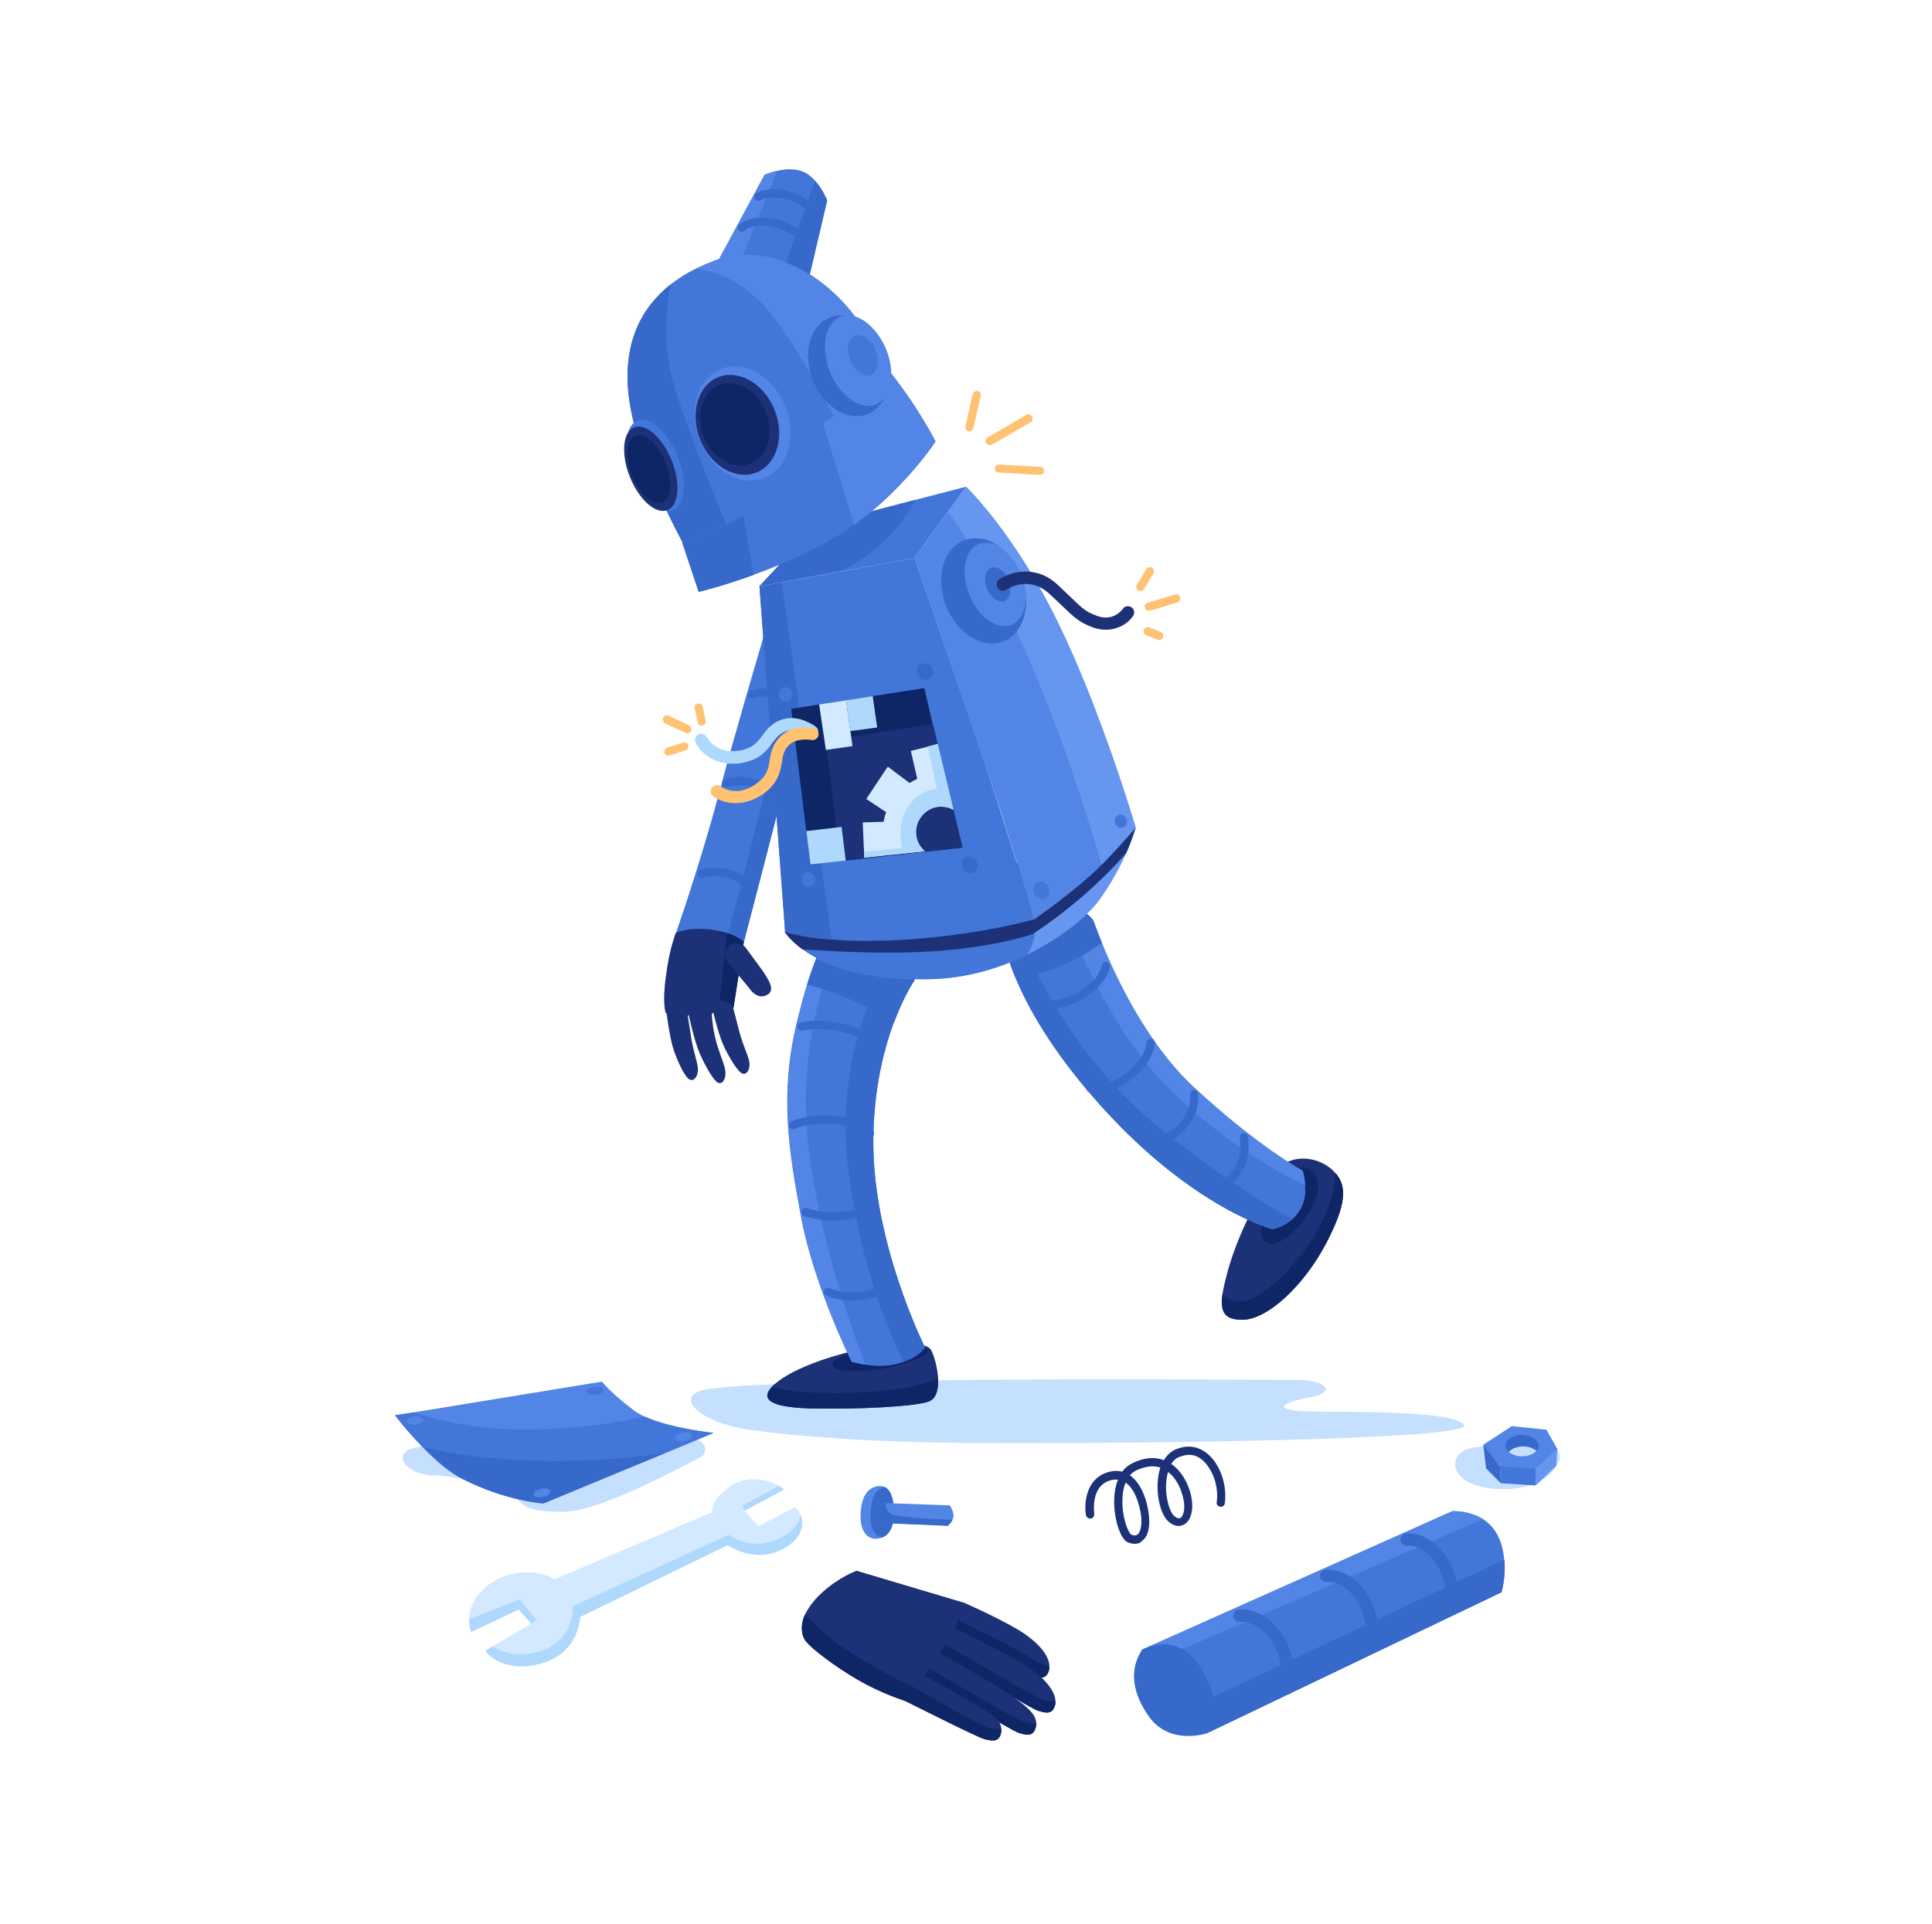 <svg width="243" height="242" viewBox="0 0 243 242" fill="none" xmlns="http://www.w3.org/2000/svg">
<path d="M163.245 173.595C166.754 173.595 168.166 175.127 164.939 175.732C161.712 176.337 160.018 177.144 163.124 177.467C166.23 177.789 182.282 177.144 184.138 179.201C185.953 181.258 139.327 181.54 129.284 181.54C119.241 181.54 106.778 181.5 94.477 179.887C87.781 178.999 84.272 175.369 89.233 174.724C101.333 173.07 159.696 173.595 163.245 173.595Z" fill="#C5DFFF"/>
<path d="M87.015 181.016C88.709 181.016 89.354 182.791 87.822 183.476C86.289 184.162 75.601 190.172 70.841 190.172C66.082 190.172 66.001 189.486 64.711 188.155C63.42 186.864 57.572 185.695 54.345 185.574C51.118 185.453 49.384 183.033 51.723 182.266C57.531 180.411 85.321 181.016 87.015 181.016Z" fill="#C5DFFF"/>
<path d="M194.907 181.782C195.552 181.823 196.439 182.75 196.117 183.678C195.229 186.058 192.527 187.469 188.494 187.308C182.161 187.066 181.919 182.952 184.783 182.226C187.243 181.54 194.261 181.742 194.907 181.782Z" fill="#C5DFFF"/>
<path d="M89.758 180.25L68.381 189.123C68.381 189.123 63.783 188.881 58.217 186.058C54.184 184.001 49.707 178.031 49.707 178.031L52.046 177.668L75.722 173.796C75.722 173.796 76.649 175.087 79.634 177.346C80.037 177.668 80.562 177.951 81.126 178.233C84.474 179.725 89.758 180.25 89.758 180.25Z" fill="#5285E6"/>
<path d="M89.758 180.25L83.466 182.871L68.341 189.123C68.341 189.123 63.743 188.881 58.177 186.058C56.483 185.211 54.708 183.638 53.216 182.105C51.159 180.008 49.666 178.031 49.666 178.031L52.006 177.668C54.869 178.636 59.387 179.725 65.114 179.806C72.092 179.927 77.98 178.878 81.086 178.193C84.474 179.725 89.758 180.25 89.758 180.25Z" fill="#4276D9"/>
<path d="M83.506 182.831L68.381 189.083C68.381 189.083 63.783 188.841 58.217 186.017C56.523 185.17 54.748 183.597 53.256 182.065C56.846 182.871 61.807 183.678 67.816 183.759C73.947 183.88 79.432 183.396 83.506 182.831Z" fill="#3669C9"/>
<path d="M69.188 187.792C69.026 188.115 68.421 188.357 67.857 188.357C67.292 188.357 67.01 188.115 67.171 187.792C67.332 187.469 67.937 187.227 68.502 187.227C69.067 187.227 69.349 187.51 69.188 187.792Z" fill="#5285E6"/>
<path d="M87.015 180.734C86.854 181.056 86.249 181.298 85.684 181.298C85.119 181.298 84.837 181.056 84.998 180.734C85.16 180.411 85.765 180.169 86.329 180.169C86.894 180.209 87.176 180.451 87.015 180.734Z" fill="#5285E6"/>
<path d="M75.843 175.047C75.641 175.329 75.036 175.531 74.471 175.45C73.907 175.41 73.624 175.127 73.826 174.845C74.028 174.563 74.633 174.361 75.197 174.442C75.802 174.482 76.085 174.764 75.843 175.047Z" fill="#4276D9"/>
<path d="M53.175 178.838C52.974 179.12 52.328 179.282 51.804 179.201C51.239 179.12 50.997 178.838 51.199 178.556C51.401 178.273 52.046 178.112 52.57 178.193C53.135 178.273 53.377 178.556 53.175 178.838Z" fill="#5285E6"/>
<path d="M194.503 179.846L190.147 179.403L186.558 181.742L188.695 184.485L193.172 184.767L195.915 182.347L194.503 179.846ZM191.398 183.194C190.712 183.194 190.147 182.952 189.744 182.629C190.107 182.226 190.793 181.944 191.599 181.944C192.285 181.944 192.85 182.186 193.253 182.508C192.93 182.912 192.204 183.194 191.398 183.194Z" fill="#5285E6"/>
<path d="M186.558 181.702L186.921 184.727L188.776 186.582L188.655 184.444L186.558 181.702Z" fill="#3669C9"/>
<path d="M188.776 186.582L193.172 186.864L193.132 184.727L188.655 184.444L188.776 186.582Z" fill="#4276D9"/>
<path d="M195.875 182.307L195.754 184.364L193.172 186.864L193.132 184.727L195.875 182.307Z" fill="#6696F0"/>
<path d="M193.535 181.903C193.535 182.145 193.455 182.347 193.293 182.508C192.93 182.186 192.325 181.944 191.64 181.944C190.833 181.944 190.147 182.186 189.784 182.629C189.502 182.387 189.341 182.105 189.381 181.782C189.381 181.056 190.349 180.451 191.519 180.492C192.608 180.532 193.535 181.137 193.535 181.903Z" fill="#3669C9"/>
<path d="M97.945 194.649C94.678 195.98 91.532 194.326 91.532 194.326L72.979 203.361C72.939 204.006 72.535 208.281 67.494 209.37C62.896 210.338 61.04 207.636 61.04 207.636L62.008 207.071L66.889 204.208L65.275 202.393L59.306 205.216C59.306 205.216 59.024 204.571 59.024 203.643C59.024 203.24 59.064 202.756 59.225 202.272C59.75 200.739 61.605 198.44 64.872 197.916C68.139 197.391 69.712 198.682 69.712 198.682L89.516 190.252C89.516 190.252 89.556 189.083 90.484 188.155C91.371 187.187 92.984 185.896 95.203 186.098C96.453 186.179 97.381 186.582 97.905 186.905C98.349 187.147 98.55 187.348 98.55 187.348L93.63 190.01L95.404 191.987L99.962 189.607C99.962 189.607 100.325 189.809 100.607 190.454C100.648 190.575 100.688 190.696 100.728 190.817C101.051 191.785 101.212 193.318 97.945 194.649Z" fill="#D2E9FF"/>
<path d="M97.784 195.173C94.517 196.504 91.532 194.366 91.532 194.366L72.979 203.401C72.939 204.046 72.535 208.322 67.494 209.411C62.896 210.379 61.04 207.676 61.04 207.676L62.008 207.112C62.896 207.717 64.993 208.725 68.139 207.636C72.414 206.144 72.011 202.07 72.011 202.07L91.653 193.076C91.653 193.076 94.477 195.254 98.026 193.519C100.123 192.511 100.648 191.261 100.688 190.454C100.728 190.575 100.769 190.696 100.809 190.817C101.051 191.785 101.051 193.802 97.784 195.173Z" fill="#AED8FC"/>
<path d="M67.494 203.764L66.848 204.288L65.235 202.473L59.266 205.297C59.266 205.297 58.983 204.651 58.983 203.724L65.316 201.183L67.494 203.764Z" fill="#AED8FC"/>
<path d="M98.591 187.389L93.67 190.051L93.347 189.405L97.945 186.945C98.349 187.147 98.591 187.389 98.591 187.389Z" fill="#AED8FC"/>
<path d="M112.344 191.462C112.143 192.43 111.699 193.116 110.973 193.398C110.691 193.519 110.328 193.6 109.965 193.56C108.714 193.439 107.988 192.027 108.311 189.647C108.634 187.268 110.045 186.784 111.054 186.985C111.134 187.026 111.215 187.026 111.296 187.066C112.465 187.631 112.586 190.172 112.344 191.462Z" fill="#5285E6"/>
<path d="M112.344 191.462C112.143 192.43 111.699 193.116 110.973 193.398C109.723 193.237 109.279 191.664 109.561 189.607C109.763 188.155 110.166 187.348 111.296 187.066C112.465 187.631 112.586 190.172 112.344 191.462Z" fill="#3669C9"/>
<path d="M119.927 190.575C119.967 190.777 119.887 190.978 119.806 191.14C119.604 191.583 119.201 191.906 119.201 191.906L110.771 191.543C110.771 191.543 109.682 190.131 111.094 189.083H111.457L119.443 189.365C119.443 189.405 119.846 189.849 119.927 190.575Z" fill="#5285E6"/>
<path d="M119.806 191.18C119.604 191.624 119.201 191.946 119.201 191.946L110.771 191.583C110.771 191.583 109.682 190.172 111.094 189.123H111.457C111.417 189.365 111.417 189.97 112.022 190.414C112.586 190.857 117.426 191.099 119.806 191.18Z" fill="#3669C9"/>
<path d="M142.715 194.205C142.433 194.205 142.11 194.124 141.828 194.003C140.86 193.56 140.134 190.978 140.134 188.962C140.134 187.873 140.295 186.905 140.618 186.138C140.255 186.098 139.892 186.138 139.529 186.259C137.109 187.066 137.633 190.414 137.633 190.414C137.674 190.696 137.472 190.978 137.19 191.019C136.907 191.059 136.625 190.857 136.585 190.575C136.343 189.123 136.585 186.138 139.166 185.251C139.852 185.009 140.537 184.969 141.142 185.13C141.505 184.646 141.949 184.283 142.473 184.041C143.885 183.355 145.216 183.234 146.386 183.678C146.789 183.033 147.313 182.549 147.918 182.307C149.007 181.863 150.056 181.863 150.984 182.307C152.637 183.073 153.444 184.888 153.686 185.654C154.331 187.469 154.049 189.042 154.049 189.123C154.009 189.405 153.726 189.607 153.444 189.526C153.162 189.486 152.96 189.204 153.041 188.921C153.041 188.921 153.283 187.55 152.718 185.977C152.557 185.493 151.871 183.839 150.58 183.234C149.895 182.912 149.169 182.952 148.322 183.275C147.878 183.436 147.555 183.759 147.313 184.162C148.362 184.848 149.169 186.058 149.653 187.55C150.217 189.365 149.975 191.059 149.048 191.704C148.443 192.108 147.717 192.027 147.031 191.462C145.942 190.575 145.337 187.913 145.7 185.654C145.74 185.291 145.861 184.928 145.942 184.606C145.055 184.323 144.046 184.444 142.917 184.969C142.594 185.13 142.352 185.332 142.11 185.574C143.32 186.421 144.208 188.236 144.49 190.494C144.732 192.551 144.167 193.479 143.643 193.842C143.401 194.124 143.078 194.205 142.715 194.205ZM141.586 186.501C141.304 187.147 141.183 187.873 141.183 188.478C141.062 190.777 141.909 192.834 142.272 193.035C142.433 193.116 142.796 193.237 143.078 193.035C143.482 192.713 143.643 191.825 143.522 190.656C143.32 189.163 142.715 187.308 141.586 186.501ZM146.91 185.17C146.829 185.412 146.789 185.695 146.749 185.896C146.426 187.873 147.031 190.172 147.717 190.736C148.039 190.978 148.281 191.059 148.483 190.938C148.886 190.656 149.209 189.567 148.685 187.953C148.322 186.703 147.676 185.735 146.91 185.17Z" fill="#1C3177"/>
<path d="M131.987 209.612C131.987 209.774 131.987 209.935 131.946 210.056C131.624 211.347 130.736 211.105 129.728 210.782C128.72 210.419 123.275 206.991 122.065 206.265C120.855 205.539 119.806 205.095 119.806 205.095L120.451 203.724L121.379 201.667C121.379 201.667 126.663 204.006 128.881 205.539C130.857 206.91 131.987 208.402 131.987 209.612Z" fill="#1C3177"/>
<path d="M131.987 209.612C131.987 209.774 131.987 209.935 131.946 210.056C131.624 211.347 130.736 211.105 129.728 210.782C128.72 210.419 123.275 206.991 122.065 206.265C120.855 205.539 119.806 205.095 119.806 205.095L120.451 203.724C122.347 204.893 126.703 206.668 129.97 208.765C130.696 209.209 131.583 209.653 131.987 209.612Z" fill="#0E2566"/>
<path d="M132.753 214.009C132.753 214.17 132.753 214.331 132.713 214.452C132.39 215.743 131.503 215.501 130.494 215.178C129.486 214.815 121.056 209.693 119.846 208.967C118.636 208.241 117.588 207.797 117.588 207.797L118.233 206.426L119.161 204.369C119.161 204.369 127.429 208.362 129.647 209.935C131.583 211.306 132.713 212.799 132.753 214.009Z" fill="#1C3177"/>
<path d="M132.753 214.009C132.753 214.17 132.753 214.331 132.713 214.452C132.39 215.743 131.503 215.501 130.494 215.178C129.486 214.815 121.056 209.693 119.846 208.967C118.636 208.241 117.588 207.797 117.588 207.797L118.233 206.426C120.129 207.596 129.768 213.323 131.261 213.847C131.825 214.009 132.309 214.049 132.753 214.009Z" fill="#0E2566"/>
<path d="M130.333 216.792C130.333 216.953 130.333 217.114 130.293 217.235C129.97 218.526 129.083 218.284 128.074 217.961C127.066 217.598 118.636 212.476 117.426 211.75C116.216 211.024 115.168 210.58 115.168 210.58L115.813 209.209L116.741 207.152C116.741 207.152 124.807 211.589 126.985 213.162C129.002 214.533 130.333 215.582 130.333 216.792Z" fill="#1C3177"/>
<path d="M130.333 216.792C130.333 216.953 130.333 217.114 130.293 217.235C129.97 218.526 129.083 218.284 128.074 217.961C127.066 217.598 118.636 212.476 117.426 211.75C116.216 211.024 115.168 210.58 115.168 210.58L115.813 209.209C117.709 210.379 127.348 216.106 128.841 216.63C129.446 216.792 129.93 216.832 130.333 216.792Z" fill="#0E2566"/>
<path d="M125.937 217.437C125.937 217.598 125.937 217.76 125.937 217.881C125.695 219.212 124.807 219.01 123.799 218.768C122.791 218.486 113.958 214.009 112.707 213.404C111.457 212.758 110.368 212.395 110.368 212.395L110.892 210.984L112.223 208.564C112.223 208.564 120.169 212.92 122.508 214.291C124.525 215.541 125.856 216.227 125.937 217.437Z" fill="#1C3177"/>
<path d="M125.937 217.437C125.937 217.598 125.937 217.76 125.937 217.881C125.695 219.212 124.807 219.01 123.799 218.768C122.791 218.486 113.958 214.009 112.707 213.404C111.457 212.758 110.368 212.395 110.368 212.395L111.578 210.379C113.554 211.387 122.912 216.993 124.444 217.397C125.049 217.518 125.533 217.518 125.937 217.437Z" fill="#0E2566"/>
<path d="M121.419 201.667C121.419 201.667 120.451 204.611 118.233 207.878C117.386 209.128 116.62 210.258 115.974 211.185C115.652 211.629 115.369 212.032 115.127 212.395C114.401 213.404 113.958 214.009 113.958 214.009C113.958 214.009 110.973 213.121 107.867 211.306C104.762 209.491 102.1 207.394 101.414 206.547C100.567 205.539 100.93 204.087 100.93 204.087C100.93 204.087 100.97 203.724 101.253 203.119C101.575 202.433 102.18 201.465 103.35 200.376C105.609 198.319 107.746 197.593 107.746 197.593L121.419 201.667Z" fill="#1C3177"/>
<path d="M115.127 212.355C114.401 213.363 113.958 213.968 113.958 213.968C113.958 213.968 110.973 213.081 107.867 211.266C104.762 209.451 102.1 207.354 101.414 206.507C100.567 205.498 100.93 204.046 100.93 204.046C100.93 204.046 100.97 203.683 101.253 203.078C103.713 205.821 105.972 207.394 110.449 209.935C111.82 210.742 113.958 211.831 115.127 212.355Z" fill="#0E2566"/>
<path d="M188.857 200.295L151.952 217.961C151.952 217.961 148.725 218.768 146.063 216.55C145.539 216.146 145.055 215.622 144.611 214.936C143.32 212.96 142.998 211.226 143.078 209.895C143.159 208.443 143.643 207.515 143.643 207.515L182.686 190.091C182.686 190.091 184.702 189.97 186.477 191.059C187.163 191.503 187.808 192.108 188.292 192.995C188.857 194.003 189.099 195.092 189.179 196.141C189.421 198.4 188.857 200.295 188.857 200.295Z" fill="#4276D9"/>
<path d="M188.857 200.295L151.952 217.961C151.952 217.961 148.725 218.768 146.063 216.55L189.22 196.181C189.421 198.4 188.857 200.295 188.857 200.295Z" fill="#3669C9"/>
<path d="M186.517 191.099L143.078 209.895C143.159 208.443 143.643 207.515 143.643 207.515L182.686 190.091C182.726 190.131 184.743 190.01 186.517 191.099Z" fill="#5285E6"/>
<path d="M143.643 207.555C143.643 207.555 147.797 205.055 150.782 209.451C154.412 214.815 151.911 218.002 151.911 218.002C151.911 218.002 147.273 219.655 144.571 216.025C141.949 212.395 142.352 209.451 143.643 207.555Z" fill="#3669C9"/>
<path d="M161.874 213.162C161.833 213.162 161.753 213.162 161.712 213.121C161.309 213.041 161.027 212.597 161.148 212.194C161.148 212.153 161.793 209.249 159.938 206.426C158.123 203.724 155.985 204.006 155.985 204.006C155.582 204.087 155.178 203.764 155.098 203.361C155.017 202.957 155.34 202.554 155.743 202.473C155.864 202.473 158.889 202.03 161.228 205.539C163.487 208.927 162.721 212.395 162.68 212.516C162.559 212.92 162.237 213.162 161.874 213.162Z" fill="#3669C9"/>
<path d="M172.441 207.676C172.401 207.676 172.32 207.676 172.28 207.636C171.876 207.555 171.594 207.112 171.715 206.708C171.715 206.668 172.32 203.925 170.586 201.263C168.932 198.763 166.996 199.005 166.915 199.005C166.512 199.045 166.109 198.763 166.028 198.359C165.947 197.956 166.27 197.553 166.673 197.472C166.794 197.472 169.618 197.028 171.876 200.416C174.014 203.643 173.248 206.95 173.248 207.071C173.086 207.434 172.764 207.676 172.441 207.676Z" fill="#3669C9"/>
<path d="M182.484 203.119C182.444 203.119 182.363 203.119 182.323 203.078C181.919 202.998 181.637 202.554 181.758 202.151C181.758 202.11 182.363 199.368 180.629 196.706C178.975 194.165 177.079 194.447 177.039 194.447C176.636 194.528 176.232 194.245 176.152 193.802C176.071 193.398 176.353 192.995 176.797 192.914C176.918 192.914 179.741 192.511 181.919 195.859C184.017 199.085 183.291 202.352 183.25 202.514C183.17 202.877 182.847 203.119 182.484 203.119Z" fill="#3669C9"/>
<path d="M166.835 156.332C163.931 161.858 159.413 165.931 156.388 166.012C154.13 166.052 153.404 165.205 153.767 162.745C153.888 161.938 154.13 160.97 154.452 159.76C155.824 154.961 158.284 150.524 159.696 148.225C161.793 144.877 165.383 145.442 167.198 146.854C167.48 147.055 167.722 147.297 167.924 147.539C169.456 149.233 169.335 151.492 166.835 156.332Z" fill="#1C3177"/>
<path d="M166.835 156.332C163.931 161.858 159.413 165.931 156.388 166.012C154.13 166.052 153.404 165.205 153.767 162.745C154.291 163.39 155.178 163.915 156.59 163.632C159.575 163.027 164.939 157.461 166.915 152.258C167.722 150.121 167.964 148.588 167.964 147.539C169.456 149.233 169.335 151.492 166.835 156.332Z" fill="#0E2566"/>
<path d="M165.786 149.112C165.907 150.887 164.294 153.67 161.874 155.606C159.454 157.542 157.921 156.13 158.889 152.944C159.897 149.758 162.237 146.894 163.85 146.894C164.899 146.894 165.665 147.66 165.786 149.112Z" fill="#0E2566"/>
<path d="M163.568 152.097C163.285 152.621 162.922 153.025 162.559 153.347C161.39 154.396 160.059 154.638 160.059 154.638C160.059 154.638 150.217 152.057 138.722 139.392C132.35 132.374 129.244 126.687 127.711 122.976C126.461 119.992 126.3 118.298 126.3 118.298C126.3 118.298 126.38 117.209 127.51 116.12C128.195 115.434 129.325 114.708 131.059 114.224C132.027 113.942 132.914 113.861 133.64 113.901C136.423 114.022 137.512 115.837 137.512 115.837C137.512 115.837 137.875 116.926 138.561 118.62C140.295 122.936 144.208 131.245 150.056 136.73C158.284 144.353 163.769 147.257 163.769 147.257C163.769 147.257 164.052 148.064 164.132 149.153C164.253 150.08 164.132 151.129 163.568 152.097Z" fill="#4276D9"/>
<path d="M162.559 153.347C161.39 154.396 160.059 154.638 160.059 154.638C160.059 154.638 150.217 152.057 138.722 139.392C127.227 126.727 126.34 118.298 126.34 118.298C126.34 118.298 126.421 117.209 127.55 116.12C129.526 121.161 135.133 133.423 146.265 142.256C154.291 148.588 159.534 151.774 162.559 153.347Z" fill="#3669C9"/>
<path d="M164.173 149.153C160.502 147.338 153.121 143.183 146.628 136.528C139.126 128.784 134.891 117.491 133.681 113.901C136.464 114.022 137.553 115.837 137.553 115.837C137.553 115.837 141.909 129.067 150.137 136.73C158.365 144.353 163.85 147.257 163.85 147.257C163.85 147.257 164.132 148.064 164.173 149.153Z" fill="#5285E6"/>
<path d="M138.601 118.62C137.996 119.024 137.351 119.467 136.665 119.871C132.713 122.21 129.607 122.855 127.711 122.976C126.461 119.992 126.3 118.298 126.3 118.298C126.3 118.298 126.38 117.209 127.51 116.12C128.195 115.434 129.325 114.708 131.059 114.224C132.027 113.942 132.914 113.861 133.64 113.901C136.423 114.022 137.512 115.837 137.512 115.837C137.512 115.837 137.916 116.886 138.601 118.62Z" fill="#3669C9"/>
<path d="M131.503 126.929C130.494 126.929 129.809 126.768 129.768 126.768C129.486 126.687 129.325 126.405 129.365 126.163C129.446 125.88 129.688 125.719 129.97 125.759C130.01 125.759 132.955 126.405 135.657 124.791C138.319 123.178 138.601 121.444 138.601 121.444C138.642 121.161 138.884 120.96 139.166 121C139.448 121.04 139.65 121.282 139.61 121.565C139.61 121.645 139.287 123.783 136.181 125.679C134.528 126.687 132.753 126.929 131.503 126.929Z" fill="#3669C9"/>
<path d="M137.916 137.496C137.391 137.496 137.069 137.416 137.028 137.416C136.746 137.335 136.585 137.053 136.665 136.77C136.746 136.488 137.028 136.327 137.311 136.407C137.391 136.448 139.287 136.891 141.828 134.834C144.167 132.939 144.208 131.245 144.208 131.164C144.208 130.882 144.45 130.64 144.732 130.64C145.014 130.64 145.256 130.882 145.256 131.164C145.256 131.245 145.216 133.423 142.473 135.641C140.578 137.214 138.884 137.496 137.916 137.496Z" fill="#3669C9"/>
<path d="M143.925 144.272C143.603 144.272 143.401 144.03 143.401 143.748C143.401 143.466 143.643 143.224 143.925 143.224C144.006 143.224 146.426 143.224 148.201 141.449C149.935 139.715 149.693 137.779 149.693 137.698C149.653 137.416 149.854 137.174 150.137 137.133C150.419 137.093 150.661 137.295 150.701 137.577C150.701 137.698 151.024 140.118 148.927 142.215C146.91 144.232 144.248 144.272 143.925 144.272Z" fill="#3669C9"/>
<path d="M151.669 150.242C151.589 150.242 151.548 150.242 151.508 150.242C151.226 150.201 151.024 149.959 151.024 149.677C151.064 149.395 151.306 149.193 151.589 149.193C151.669 149.193 153.404 149.274 155.098 147.176C156.388 145.603 155.945 143.183 155.945 143.143C155.904 142.861 156.066 142.578 156.348 142.538C156.63 142.498 156.913 142.659 156.953 142.941C156.993 143.062 157.477 145.845 155.904 147.822C154.089 150.08 152.194 150.242 151.669 150.242Z" fill="#3669C9"/>
<path d="M116.7 176.337C114.603 176.983 107.908 177.265 102.503 177.184C97.582 177.104 95.364 176.297 97.098 174.442C97.26 174.24 97.502 174.038 97.784 173.837C100.648 171.538 107.545 169.602 110.812 169.36C113.877 169.118 116.579 168.755 117.144 169.884C117.507 170.61 117.91 172.022 117.991 173.353C118.072 174.724 117.789 176.015 116.7 176.337Z" fill="#1C3177"/>
<path d="M116.7 176.337C114.603 176.983 107.908 177.265 102.503 177.184C97.582 177.104 95.364 176.297 97.098 174.442C98.51 174.845 101.414 175.369 106.778 175.208C113.232 175.006 116.257 174.24 117.951 173.353C118.072 174.724 117.789 176.015 116.7 176.337Z" fill="#0E2566"/>
<path d="M108.956 169.682C105.689 170.086 102.624 172.223 106.657 172.465C111.457 172.748 117.225 170.57 116.741 169.844C116.257 169.077 112.425 169.239 108.956 169.682Z" fill="#0E2566"/>
<path d="M116.337 169.481C116.337 169.481 115.894 170.489 113.675 171.296C113.514 171.376 113.312 171.417 113.07 171.497C111.618 171.941 110.005 171.86 108.795 171.659C107.787 171.497 107.101 171.296 107.101 171.296C107.101 171.296 102.382 161.777 100.769 153.186C99.155 144.595 98.066 137.617 100.204 128.663C100.688 126.727 101.091 125.154 101.495 123.864C102.906 119.225 103.834 118.378 103.834 118.378C103.834 118.378 104.641 118.136 105.81 117.975C107.464 117.733 109.844 117.733 111.497 118.943C111.941 119.266 112.304 119.588 112.667 119.911C114.522 121.645 115.006 123.299 115.006 123.299C115.006 123.299 113.716 125.114 112.425 128.583C111.175 131.971 109.884 136.932 109.844 143.345C109.723 156.292 116.337 169.481 116.337 169.481Z" fill="#4276D9"/>
<path d="M116.337 169.481C116.337 169.481 115.894 170.489 113.675 171.296C111.538 167.101 108.513 159.639 106.859 148.427C104.641 133.06 110.489 123.057 112.667 119.951C114.522 121.686 115.006 123.339 115.006 123.339C115.006 123.339 109.965 130.438 109.844 143.385C109.723 156.332 116.337 169.481 116.337 169.481Z" fill="#3669C9"/>
<path d="M108.835 171.659C107.827 171.497 107.141 171.296 107.141 171.296C107.141 171.296 102.422 161.777 100.809 153.186C99.196 144.595 98.107 137.617 100.244 128.663C102.382 119.75 103.874 118.378 103.874 118.378C103.874 118.378 104.681 118.136 105.851 117.975C104.318 121.161 100.728 129.954 101.454 141.53C102.18 153.226 106.94 166.698 108.835 171.659Z" fill="#5285E6"/>
<path d="M110.812 132.455C110.65 132.455 110.489 132.374 110.408 132.253C110.408 132.253 109.198 130.64 106.173 129.873C103.068 129.107 100.97 129.631 100.97 129.631C100.688 129.712 100.406 129.551 100.325 129.268C100.244 128.986 100.406 128.704 100.688 128.623C100.769 128.583 103.027 128.018 106.415 128.865C109.844 129.712 111.175 131.567 111.255 131.648C111.417 131.89 111.376 132.213 111.134 132.374C111.013 132.414 110.892 132.455 110.812 132.455Z" fill="#3669C9"/>
<path d="M109.36 143.103C109.239 143.103 109.077 143.062 108.997 142.941C108.997 142.941 107.625 141.61 104.721 141.368C101.777 141.167 99.962 142.014 99.962 142.014C99.72 142.135 99.397 142.014 99.276 141.772C99.155 141.53 99.236 141.207 99.518 141.086C99.599 141.046 101.575 140.078 104.842 140.32C108.15 140.562 109.723 142.135 109.803 142.175C110.005 142.377 110.005 142.699 109.803 142.901C109.602 143.062 109.481 143.103 109.36 143.103Z" fill="#3669C9"/>
<path d="M104.842 153.549C102.624 153.549 101.172 152.984 101.132 152.944C100.849 152.823 100.728 152.541 100.849 152.258C100.97 151.976 101.253 151.855 101.535 151.976C101.535 151.976 103.148 152.621 105.568 152.46C107.988 152.339 109.803 151.371 109.803 151.371C110.045 151.25 110.368 151.331 110.489 151.573C110.61 151.815 110.529 152.137 110.287 152.258C110.207 152.299 108.271 153.307 105.609 153.468C105.367 153.549 105.084 153.549 104.842 153.549Z" fill="#3669C9"/>
<path d="M107.02 163.592C105.044 163.592 103.915 162.987 103.874 162.947C103.632 162.826 103.511 162.503 103.673 162.261C103.794 162.019 104.116 161.938 104.358 162.059C104.399 162.059 105.851 162.826 108.432 162.463C110.973 162.1 111.941 161.051 111.941 161.051C112.143 160.849 112.465 160.809 112.667 161.011C112.869 161.212 112.909 161.535 112.707 161.737C112.667 161.777 111.538 163.068 108.553 163.471C108.029 163.592 107.504 163.592 107.02 163.592Z" fill="#3669C9"/>
<path d="M115.047 123.299C115.047 123.299 113.756 125.114 112.465 128.583C111.901 128.26 111.296 127.937 110.65 127.574C106.778 125.396 103.511 124.348 101.535 123.864C102.947 119.225 103.874 118.378 103.874 118.378C103.874 118.378 104.681 118.136 105.851 117.975C107.504 117.733 109.884 117.733 111.538 118.943C111.981 119.266 112.344 119.588 112.707 119.911C114.563 121.686 115.047 123.299 115.047 123.299Z" fill="#3669C9"/>
<path d="M104.681 80.505C104.681 80.505 100.688 90.71 98.994 97.445C97.3 104.181 93.549 118.54 93.549 118.54C93.549 118.54 92.46 119.508 90.927 119.951C90.282 120.113 89.596 120.234 88.87 120.113C86.41 119.709 84.877 117.773 84.877 117.773C84.877 117.773 87.983 108.981 90.322 100.188C92.662 91.355 97.3 75.827 97.3 75.827C100.164 75.504 101.938 75.948 103.027 76.633C105.205 78.045 104.681 80.505 104.681 80.505Z" fill="#4276D9"/>
<path d="M104.681 80.505C104.681 80.505 100.688 90.71 98.994 97.445C97.3 104.181 93.549 118.54 93.549 118.54C93.549 118.54 92.46 119.508 90.927 119.951C91.815 116.604 93.347 110.876 95.082 103.939C97.542 94.219 101.898 80.263 102.987 76.674C105.205 78.045 104.681 80.505 104.681 80.505Z" fill="#3669C9"/>
<path d="M94.396 112.974C94.194 112.974 93.993 112.853 93.912 112.651C93.912 112.651 93.186 110.796 91.613 110.433C89.596 109.949 88.467 110.433 88.467 110.433C88.225 110.554 87.902 110.433 87.781 110.191C87.66 109.949 87.781 109.626 88.023 109.505C88.064 109.465 89.435 108.819 91.855 109.424C93.952 109.908 94.84 112.207 94.88 112.288C95.001 112.57 94.84 112.853 94.598 112.974C94.517 112.974 94.477 112.974 94.396 112.974Z" fill="#3669C9"/>
<path d="M97.502 101.479C97.3 101.479 97.139 101.358 97.018 101.196C97.018 101.196 96.09 99.341 94.598 98.978C92.662 98.534 91.613 98.978 91.613 98.978C91.371 99.099 91.048 98.978 90.927 98.736C90.806 98.494 90.927 98.171 91.169 98.05C91.21 98.01 92.541 97.405 94.88 97.97C96.856 98.454 97.945 100.632 97.986 100.712C98.107 100.954 97.986 101.277 97.744 101.398C97.663 101.438 97.582 101.479 97.502 101.479Z" fill="#3669C9"/>
<path d="M100.607 90.145C100.406 90.145 100.244 90.024 100.164 89.863C100.164 89.863 99.357 88.249 97.824 87.846C95.888 87.362 94.799 87.846 94.799 87.846C94.557 87.967 94.235 87.846 94.114 87.604C93.993 87.362 94.114 87.039 94.356 86.918C94.396 86.878 95.727 86.273 98.066 86.838C100.043 87.322 101.011 89.298 101.051 89.379C101.172 89.621 101.051 89.943 100.809 90.064C100.769 90.105 100.688 90.145 100.607 90.145Z" fill="#3669C9"/>
<path d="M93.549 118.499L92.258 126.768C92.258 126.768 91.492 127.05 90.363 127.292C89.596 127.494 88.628 127.655 87.701 127.695C84.958 127.857 83.748 127.453 83.748 127.453C83.748 127.453 83.264 126.405 83.748 122.855C84.192 119.306 84.998 117.37 84.998 117.37C84.998 117.37 86.289 116.644 88.991 116.886C90 116.967 90.806 117.168 91.452 117.37C92.904 117.854 93.468 118.419 93.549 118.499Z" fill="#1C3177"/>
<path d="M93.549 118.499L92.258 126.768C92.258 126.768 91.492 127.05 90.363 127.292L91.452 117.37C92.904 117.854 93.468 118.419 93.549 118.499Z" fill="#0E2566"/>
<path d="M91.532 121.04L94.235 124.307C94.235 124.307 95.243 125.961 96.614 125.074C97.542 124.428 96.493 123.057 96.171 122.492C96.09 122.331 94.719 120.476 93.831 119.266C93.226 118.459 92.016 118.499 91.492 119.346C91.169 119.709 91.089 120.274 91.532 121.04Z" fill="#1C3177"/>
<path d="M83.788 127.05C83.788 127.05 84.192 130.519 84.756 132.132C85.321 133.786 86.208 135.56 86.733 135.802C87.257 136.044 87.701 135.52 87.781 134.713C87.862 133.907 87.217 132.414 86.934 130.519C86.652 128.623 86.41 127.171 86.41 127.171C86.41 127.171 84.837 125.638 83.788 127.05Z" fill="#1C3177"/>
<path d="M86.491 127.09C86.491 127.09 87.257 130.761 87.983 132.455C88.709 134.149 89.798 136.004 90.322 136.206C90.847 136.407 91.25 135.843 91.25 134.955C91.25 134.068 90.443 132.576 89.959 130.559C89.475 128.542 89.516 126.889 89.516 126.889C89.516 126.889 87.378 125.477 86.491 127.09Z" fill="#1C3177"/>
<path d="M89.516 126.526C89.516 126.526 90.282 129.954 91.008 131.527C91.734 133.1 92.823 134.834 93.347 135.036C93.872 135.238 94.275 134.673 94.275 133.866C94.275 133.06 93.468 131.648 92.984 129.752C92.5 127.897 92.137 126.485 92.137 126.485C92.137 126.485 90.403 125.033 89.516 126.526Z" fill="#1C3177"/>
<path d="M142.836 104.1C142.836 104.1 142.514 105.351 141.667 107.287C140.941 108.9 139.852 111.038 138.238 113.256C136.988 114.99 133.721 117.894 129.163 120.113C125.695 121.807 121.5 123.097 116.862 123.178C108.19 123.299 103.431 121.202 101.011 119.467C99.357 118.257 98.752 117.249 98.752 117.249L111.699 113.377L142.836 104.1Z" fill="#6696F0"/>
<path d="M129.163 120.113C125.695 121.807 121.5 123.097 116.862 123.178C108.19 123.299 103.431 121.202 101.011 119.467C99.357 118.257 98.752 117.249 98.752 117.249L111.699 113.377C113.716 114.829 121.137 113.861 129.849 115.878C130.535 116.039 130.212 118.741 129.163 120.113Z" fill="#4276D9"/>
<path d="M142.836 104.1C142.836 104.1 142.514 105.351 141.667 107.287C140.82 108.255 139.852 109.303 138.682 110.433C134.084 114.91 129.809 117.531 129.809 117.531C129.809 117.531 124.848 119.266 116.62 119.709C110.57 120.032 103.995 119.629 100.93 119.427C99.276 118.217 98.671 117.209 98.671 117.209L142.836 104.1Z" fill="#1C3177"/>
<path d="M130.051 115.676L129.526 115.797C127.711 116.281 121.258 117.814 112.949 118.257C109.521 118.419 106.738 118.378 104.6 118.177C100.607 117.854 98.752 117.209 98.752 117.209L95.525 73.77L98.349 73.245L115.047 70.18C115.047 70.18 118.152 79.215 122.468 91.839C126.743 104.423 130.051 115.676 130.051 115.676Z" fill="#4276D9"/>
<path d="M142.836 104.1C142.836 104.1 141.425 105.835 138.561 108.779L138.521 108.819C135.617 111.804 130.051 115.676 130.051 115.676H130.01C129.042 112.248 127.147 105.875 124.969 99.341C121.742 89.782 115.047 70.18 115.047 70.18L119.241 64.372L121.5 61.226C121.5 61.226 127.469 66.913 132.995 78.166C138.521 89.419 142.836 104.1 142.836 104.1Z" fill="#5285E6"/>
<path d="M121.5 61.226L115.047 70.18L95.485 73.77L102.624 66.147L115.127 62.88L121.5 61.226Z" fill="#4276D9"/>
<path d="M104.6 118.217C100.607 117.894 98.752 117.249 98.752 117.249L95.525 73.81L98.349 73.286L104.6 118.217Z" fill="#3669C9"/>
<path d="M115.127 62.88C114.482 64.13 113.595 65.542 112.344 66.913C109.279 70.301 105.891 71.753 105.891 71.753L95.485 73.77L102.584 66.147L115.127 62.88Z" fill="#3669C9"/>
<path d="M142.836 104.1C142.836 104.1 141.425 105.835 138.561 108.779C136.827 102.769 134.366 95.066 131.099 86.959C126.622 75.746 122.145 68.446 119.241 64.372L121.5 61.226C121.5 61.226 127.469 66.913 132.995 78.166C138.521 89.419 142.836 104.1 142.836 104.1Z" fill="#6696F0"/>
<path d="M122.952 108.779C123.033 109.344 122.629 109.828 122.065 109.828C121.5 109.828 121.016 109.384 120.935 108.779C120.855 108.214 121.258 107.73 121.823 107.73C122.387 107.73 122.871 108.214 122.952 108.779Z" fill="#3669C9"/>
<path d="M117.346 84.498C117.346 85.063 116.942 85.547 116.378 85.547C115.813 85.547 115.369 85.063 115.329 84.498C115.329 83.934 115.732 83.45 116.297 83.45C116.862 83.45 117.305 83.893 117.346 84.498Z" fill="#3669C9"/>
<path d="M99.68 87.362C99.68 87.886 99.317 88.29 98.833 88.29C98.349 88.29 97.945 87.886 97.945 87.362C97.945 86.838 98.308 86.434 98.792 86.434C99.276 86.434 99.68 86.838 99.68 87.362Z" fill="#4276D9"/>
<path d="M102.543 110.634C102.543 111.159 102.18 111.562 101.696 111.562C101.212 111.562 100.809 111.159 100.809 110.634C100.809 110.11 101.172 109.707 101.656 109.707C102.1 109.707 102.503 110.11 102.543 110.634Z" fill="#4276D9"/>
<path d="M131.987 112.006C132.027 112.611 131.624 113.095 131.059 113.095C130.494 113.095 130.01 112.611 129.97 112.006C129.93 111.401 130.333 110.917 130.898 110.917C131.462 110.876 131.946 111.401 131.987 112.006Z" fill="#4276D9"/>
<path d="M141.747 103.294C141.788 103.737 141.465 104.141 141.021 104.141C140.618 104.141 140.215 103.778 140.215 103.294C140.174 102.85 140.497 102.447 140.941 102.447C141.344 102.487 141.747 102.85 141.747 103.294Z" fill="#4276D9"/>
<path d="M128.962 74.334C129.526 78.005 127.671 80.949 124.767 80.949C121.863 80.949 119.04 77.964 118.475 74.334C117.91 70.664 119.766 67.72 122.67 67.72C125.574 67.679 128.397 70.664 128.962 74.334Z" fill="#3669C9"/>
<path d="M128.679 72.923C129.567 75.786 128.679 78.408 126.743 78.731C124.807 79.053 122.508 76.996 121.661 74.092C120.774 71.229 121.661 68.607 123.597 68.284C125.533 67.962 127.792 70.059 128.679 72.923Z" fill="#5285E6"/>
<path d="M126.945 73.286C127.308 74.455 126.945 75.544 126.138 75.665C125.332 75.786 124.404 74.939 124.041 73.77C123.678 72.6 124.041 71.511 124.848 71.39C125.654 71.229 126.582 72.076 126.945 73.286Z" fill="#3669C9"/>
<path d="M139.085 79.215C138.601 79.215 138.037 79.134 137.472 78.932C135.778 78.287 135.294 77.843 133.479 76.109C133.076 75.706 132.592 75.262 132.027 74.738C129.405 72.277 126.703 74.092 126.582 74.173C126.219 74.415 125.735 74.334 125.493 73.971C125.251 73.608 125.332 73.124 125.695 72.882C127.026 71.955 130.293 70.946 133.076 73.608C133.64 74.133 134.124 74.617 134.528 74.98C136.262 76.674 136.585 76.956 137.996 77.48C140.013 78.206 141.102 76.754 141.223 76.593C141.465 76.23 141.949 76.149 142.312 76.391C142.675 76.633 142.756 77.117 142.514 77.48C142.07 78.206 140.82 79.215 139.085 79.215Z" fill="#1C3177"/>
<path d="M121.056 106.601L120.855 106.641L115.49 107.246L111.054 107.73L110.045 107.851L106.617 108.214L106.375 108.255L105.73 108.295L101.938 108.739L101.414 104.544L99.518 89.177L103.027 88.612L106.415 88.088H106.456L109.803 87.564L116.257 86.555L117.305 91.073L117.426 91.476L118.435 95.832L118.636 96.558L119.725 101.116L121.016 106.44L121.056 106.601Z" fill="#0E2566"/>
<path d="M121.056 106.601L120.855 106.641L115.49 107.246L111.054 107.73L110.045 107.851L106.617 108.214L106.375 108.255L105.73 108.295L103.834 93.17L107.383 92.646L110.731 92.121L110.771 92.081L114.159 91.557L117.305 91.073L117.426 91.476L118.435 95.832L118.636 96.558L119.725 101.116L121.016 106.44L121.056 106.601Z" fill="#1C3177"/>
<path d="M115.208 104.665C115.208 105.633 115.652 106.52 116.337 107.085L112.546 107.488L111.659 107.569L108.714 107.892L108.634 106.319L108.513 103.455L111.134 103.374C111.215 102.971 111.296 102.568 111.457 102.164L108.956 100.511L111.659 96.437L114.401 98.494C114.724 98.292 115.047 98.131 115.369 97.97L114.563 94.461L116.66 93.936L117.91 93.614L118.798 97.324L118.959 97.97L119.887 101.882C119.443 101.6 118.878 101.479 118.314 101.479C116.66 101.479 115.208 102.931 115.208 104.665Z" fill="#D2E9FF"/>
<path d="M107.222 93.856L103.874 94.34L103.027 88.612L106.415 88.088L107.222 93.856Z" fill="#D2E9FF"/>
<path d="M110.328 91.516L106.94 91.96L106.415 88.088L109.763 87.564L110.328 91.516Z" fill="#AED8FC"/>
<path d="M106.375 108.255L101.938 108.739L101.414 104.544L105.851 104.02L106.375 108.255Z" fill="#AED8FC"/>
<path d="M115.208 104.665C115.208 105.633 115.652 106.52 116.337 107.085L112.546 107.488L111.659 107.569L108.714 107.892L108.674 107.125L113.474 106.682C113.474 106.682 112.707 104.1 114.119 101.68C115.531 99.26 117.83 99.26 117.83 99.26L116.7 93.896L117.951 93.573L118.838 97.284L118.999 97.929L119.927 101.842C119.483 101.559 118.919 101.438 118.354 101.438C116.66 101.479 115.208 102.931 115.208 104.665Z" fill="#AED8FC"/>
<path d="M92.137 96.074C89.475 96.074 87.943 94.42 87.499 93.412C87.297 93.009 87.499 92.565 87.862 92.363C88.265 92.162 88.709 92.363 88.911 92.726C88.951 92.807 90.04 94.904 92.984 94.42C94.678 94.138 95.243 93.372 95.888 92.525C96.453 91.758 97.098 90.871 98.51 90.468C100.527 89.863 102.543 91.355 102.624 91.436C102.947 91.678 103.027 92.202 102.785 92.525C102.543 92.847 102.059 92.928 101.696 92.686C101.656 92.686 100.204 91.597 98.954 91.96C98.066 92.242 97.663 92.767 97.139 93.452C96.453 94.42 95.566 95.59 93.226 95.993C92.863 96.074 92.5 96.074 92.137 96.074Z" fill="#AED8FC"/>
<path d="M95.041 100.43C92.662 101.6 90.564 100.833 89.677 100.148C89.354 99.865 89.274 99.381 89.556 99.058C89.838 98.736 90.322 98.655 90.645 98.938C90.726 98.978 92.621 100.39 95.082 98.615C96.493 97.606 96.655 96.679 96.816 95.59C96.977 94.622 97.179 93.573 98.228 92.565C99.76 91.113 102.221 91.556 102.342 91.597C102.745 91.677 103.027 92.081 102.947 92.484C102.866 92.888 102.463 93.17 102.059 93.089C102.019 93.089 100.244 92.766 99.276 93.694C98.591 94.34 98.47 95.025 98.349 95.872C98.147 97.042 97.905 98.494 95.969 99.906C95.687 100.067 95.364 100.269 95.041 100.43Z" fill="#FEC272"/>
<path d="M114.643 52.554C114.643 52.554 112.627 56.507 108.876 60.298C107.061 62.154 104.842 63.928 102.221 65.219C98.631 66.994 95.283 68.284 92.662 69.131C89.354 70.22 87.217 70.664 87.217 70.664C87.217 70.664 80.118 58.766 79.069 49.731C78.343 43.318 80.521 38.801 84.353 35.776C85.321 35.009 86.41 34.324 87.58 33.759C88.346 33.396 89.112 33.073 89.919 32.751C97.018 30.169 103.632 34.969 106.98 39.083C110.368 43.237 114.643 52.554 114.643 52.554Z" fill="#4276D9"/>
<path d="M92.662 69.131C89.354 70.22 87.217 70.664 87.217 70.664C87.217 70.664 80.118 58.766 79.069 49.731C78.343 43.318 80.521 38.801 84.353 35.776C83.667 39.285 83.385 43.883 84.837 48.723C86.652 54.571 90.08 63.001 92.662 69.131Z" fill="#3669C9"/>
<path d="M96.149 60.125C99.124 58.927 100.302 54.89 98.779 51.109C97.256 47.327 93.609 45.234 90.634 46.432C87.658 47.63 86.481 51.667 88.004 55.448C89.527 59.23 93.174 61.324 96.149 60.125Z" fill="#5285E6"/>
<path d="M95.153 59.426C97.736 58.386 98.75 54.863 97.418 51.557C96.087 48.251 92.914 46.414 90.331 47.454C87.748 48.494 86.734 52.018 88.065 55.324C89.397 58.63 92.57 60.467 95.153 59.426Z" fill="#1C3177"/>
<path d="M94.408 58.309C96.557 57.443 97.409 54.53 96.31 51.803C95.212 49.075 92.579 47.566 90.43 48.431C88.281 49.297 87.43 52.21 88.528 54.937C89.627 57.665 92.259 59.174 94.408 58.309Z" fill="#0E2566"/>
<path d="M84.683 64.139C86.232 63.515 86.477 60.497 85.228 57.397C83.98 54.298 81.712 52.291 80.162 52.916C78.612 53.54 78.368 56.558 79.616 59.658C80.865 62.757 83.133 64.764 84.683 64.139Z" fill="#4276D9"/>
<path d="M83.948 64.166C85.394 63.583 85.629 60.783 84.472 57.91C83.315 55.038 81.205 53.182 79.758 53.765C78.312 54.347 78.077 57.148 79.234 60.02C80.391 62.892 82.501 64.748 83.948 64.166Z" fill="#1C3177"/>
<path d="M83.3 63.206C84.457 62.74 84.639 60.486 83.707 58.172C82.775 55.858 81.081 54.359 79.924 54.825C78.767 55.291 78.585 57.545 79.517 59.86C80.449 62.174 82.142 63.672 83.3 63.206Z" fill="#0E2566"/>
<path d="M104.036 25.208L101.777 34.848L98.308 34.485L92.702 33.92L89.879 33.638L96.171 21.982C96.171 21.982 96.816 21.699 97.744 21.498C98.712 21.256 99.922 21.175 100.97 21.578C101.575 21.82 102.1 22.264 102.503 22.708C103.511 23.837 104.036 25.208 104.036 25.208Z" fill="#4276D9"/>
<path d="M104.036 25.208L101.777 34.848L98.308 34.485L102.503 22.748C103.511 23.837 104.036 25.208 104.036 25.208Z" fill="#3669C9"/>
<path d="M97.744 21.498L92.702 33.92L89.879 33.638L96.171 21.982C96.171 21.982 96.816 21.699 97.744 21.498Z" fill="#5285E6"/>
<path d="M102.745 27.991C102.503 27.991 102.301 27.83 102.261 27.628C102.221 27.548 101.656 25.813 98.994 25.087C96.897 24.482 95.646 25.168 95.646 25.208C95.404 25.37 95.082 25.249 94.92 25.007C94.759 24.765 94.88 24.442 95.122 24.281C95.203 24.24 96.776 23.353 99.276 24.079C102.503 25.007 103.189 27.225 103.229 27.346C103.31 27.628 103.148 27.911 102.866 27.991C102.866 27.991 102.785 27.991 102.745 27.991Z" fill="#3669C9"/>
<path d="M101.858 32.025C101.616 32.025 101.414 31.863 101.333 31.621C101.333 31.541 100.849 29.605 97.905 28.717C94.961 27.83 93.751 28.919 93.67 29C93.468 29.201 93.146 29.201 92.944 29C92.742 28.798 92.742 28.475 92.944 28.274C93.025 28.193 94.598 26.701 98.187 27.749C101.737 28.838 102.301 31.299 102.301 31.42C102.342 31.702 102.18 31.984 101.898 32.025C101.938 32.025 101.898 32.025 101.858 32.025Z" fill="#3669C9"/>
<path d="M114.643 52.554C114.643 52.554 112.627 56.507 108.876 60.298C105.528 53.361 99.639 41.906 95.525 37.873C92.783 35.171 89.919 34.122 87.58 33.799C88.346 33.436 89.112 33.114 89.919 32.791C97.018 30.21 103.632 35.009 106.98 39.123C110.368 43.237 114.643 52.554 114.643 52.554Z" fill="#5285E6"/>
<path d="M117.668 55.539C117.668 55.539 113.796 61.468 107.424 66.026C106.577 66.631 105.649 67.236 104.721 67.76C101.333 69.736 97.744 71.229 94.759 72.318C90.766 73.77 87.862 74.455 87.862 74.455L85.805 68.284C85.805 68.284 89.153 66.953 93.468 64.937C93.952 64.695 94.436 64.453 94.961 64.211C99.962 61.791 101.858 60.258 101.858 60.258L101.333 54.732C101.333 54.732 102.261 54.127 103.552 53.24C104.963 52.272 106.778 50.981 108.069 49.892C110.529 47.835 111.417 46.101 111.417 46.101C111.417 46.101 113.554 48.723 115.168 51.264C116.781 53.764 117.668 55.539 117.668 55.539Z" fill="#4276D9"/>
<path d="M117.668 55.539C117.668 55.539 113.796 61.468 107.424 66.026L103.511 53.28C104.923 52.312 106.738 51.022 108.029 49.933C110.489 47.876 111.376 46.141 111.376 46.141C111.376 46.141 113.514 48.763 115.127 51.304C116.781 53.764 117.668 55.539 117.668 55.539Z" fill="#5285E6"/>
<path d="M94.799 72.318C90.806 73.77 87.902 74.455 87.902 74.455L85.845 68.284C85.845 68.284 89.193 66.953 93.509 64.937L94.799 72.318Z" fill="#3669C9"/>
<path d="M111.739 46.021C112.304 49.53 110.489 52.353 107.746 52.353C105.004 52.353 102.301 49.53 101.737 46.021C101.172 42.512 102.987 39.688 105.73 39.688C108.472 39.688 111.175 42.512 111.739 46.021Z" fill="#3669C9"/>
<path d="M111.739 44.73C112.667 47.835 111.739 50.659 109.642 51.022C107.545 51.385 105.044 49.126 104.116 45.98C103.189 42.834 104.116 40.051 106.214 39.688C108.311 39.365 110.771 41.624 111.739 44.73Z" fill="#5285E6"/>
<path d="M110.247 44.407C110.691 45.819 110.247 47.069 109.319 47.23C108.392 47.392 107.262 46.383 106.819 44.972C106.375 43.56 106.819 42.31 107.746 42.148C108.714 42.027 109.844 43.036 110.247 44.407Z" fill="#4276D9"/>
<path d="M88.023 91.234C87.862 91.153 87.781 91.032 87.741 90.871L87.378 89.096C87.338 88.814 87.499 88.532 87.781 88.491C88.064 88.451 88.346 88.612 88.386 88.895L88.749 90.669C88.79 90.952 88.628 91.234 88.346 91.274C88.225 91.274 88.104 91.274 88.023 91.234Z" fill="#FEC272"/>
<path d="M86.329 92.242C86.289 92.242 86.289 92.242 86.249 92.202L83.667 90.992C83.425 90.871 83.304 90.589 83.385 90.306C83.506 90.064 83.788 89.943 84.071 90.024L86.652 91.234C86.894 91.355 87.015 91.637 86.934 91.92C86.854 92.202 86.571 92.283 86.329 92.242Z" fill="#FEC272"/>
<path d="M83.829 94.985C83.708 94.945 83.627 94.824 83.587 94.703C83.506 94.42 83.627 94.138 83.909 94.057L85.926 93.412C86.208 93.331 86.491 93.452 86.571 93.735C86.652 94.017 86.531 94.299 86.249 94.38L84.232 95.025C84.071 95.066 83.95 95.066 83.829 94.985Z" fill="#FEC272"/>
<path d="M143.562 74.334C143.441 74.375 143.28 74.334 143.159 74.294C142.917 74.133 142.836 73.81 142.998 73.568L144.167 71.592C144.329 71.35 144.651 71.269 144.893 71.43C145.135 71.592 145.216 71.914 145.055 72.156L143.885 74.133C143.804 74.213 143.683 74.294 143.562 74.334Z" fill="#FEC272"/>
<path d="M144.45 76.835C144.248 76.835 144.046 76.674 144.006 76.472C143.925 76.19 144.087 75.907 144.369 75.827L147.797 74.778C148.08 74.697 148.362 74.859 148.443 75.141C148.523 75.423 148.362 75.706 148.08 75.786L144.651 76.835C144.571 76.835 144.53 76.875 144.45 76.835Z" fill="#FEC272"/>
<path d="M145.74 80.505C145.7 80.505 145.66 80.505 145.579 80.465L144.167 79.9C143.885 79.779 143.764 79.497 143.885 79.215C144.006 78.932 144.288 78.811 144.571 78.932L145.982 79.497C146.265 79.618 146.386 79.9 146.265 80.183C146.184 80.425 145.942 80.546 145.74 80.505Z" fill="#FEC272"/>
<path d="M121.944 54.248C121.903 54.248 121.863 54.248 121.823 54.248C121.54 54.168 121.379 53.926 121.419 53.643L122.347 49.57C122.428 49.287 122.67 49.126 122.952 49.166C123.234 49.247 123.396 49.489 123.355 49.771L122.428 53.845C122.387 54.087 122.186 54.248 121.944 54.248Z" fill="#FEC272"/>
<path d="M124.485 55.983C124.323 55.983 124.122 55.902 124.041 55.741C123.88 55.499 123.96 55.176 124.243 55.015L129.083 52.191C129.325 52.03 129.647 52.111 129.809 52.393C129.97 52.635 129.889 52.958 129.607 53.119L124.767 55.942C124.646 55.942 124.565 55.983 124.485 55.983Z" fill="#FEC272"/>
<path d="M130.817 59.734L125.614 59.451C125.332 59.451 125.09 59.209 125.13 58.927C125.13 58.645 125.372 58.403 125.654 58.443L130.817 58.725C131.099 58.725 131.341 58.967 131.301 59.25C131.341 59.532 131.099 59.734 130.817 59.734Z" fill="#FEC272"/>
</svg>
